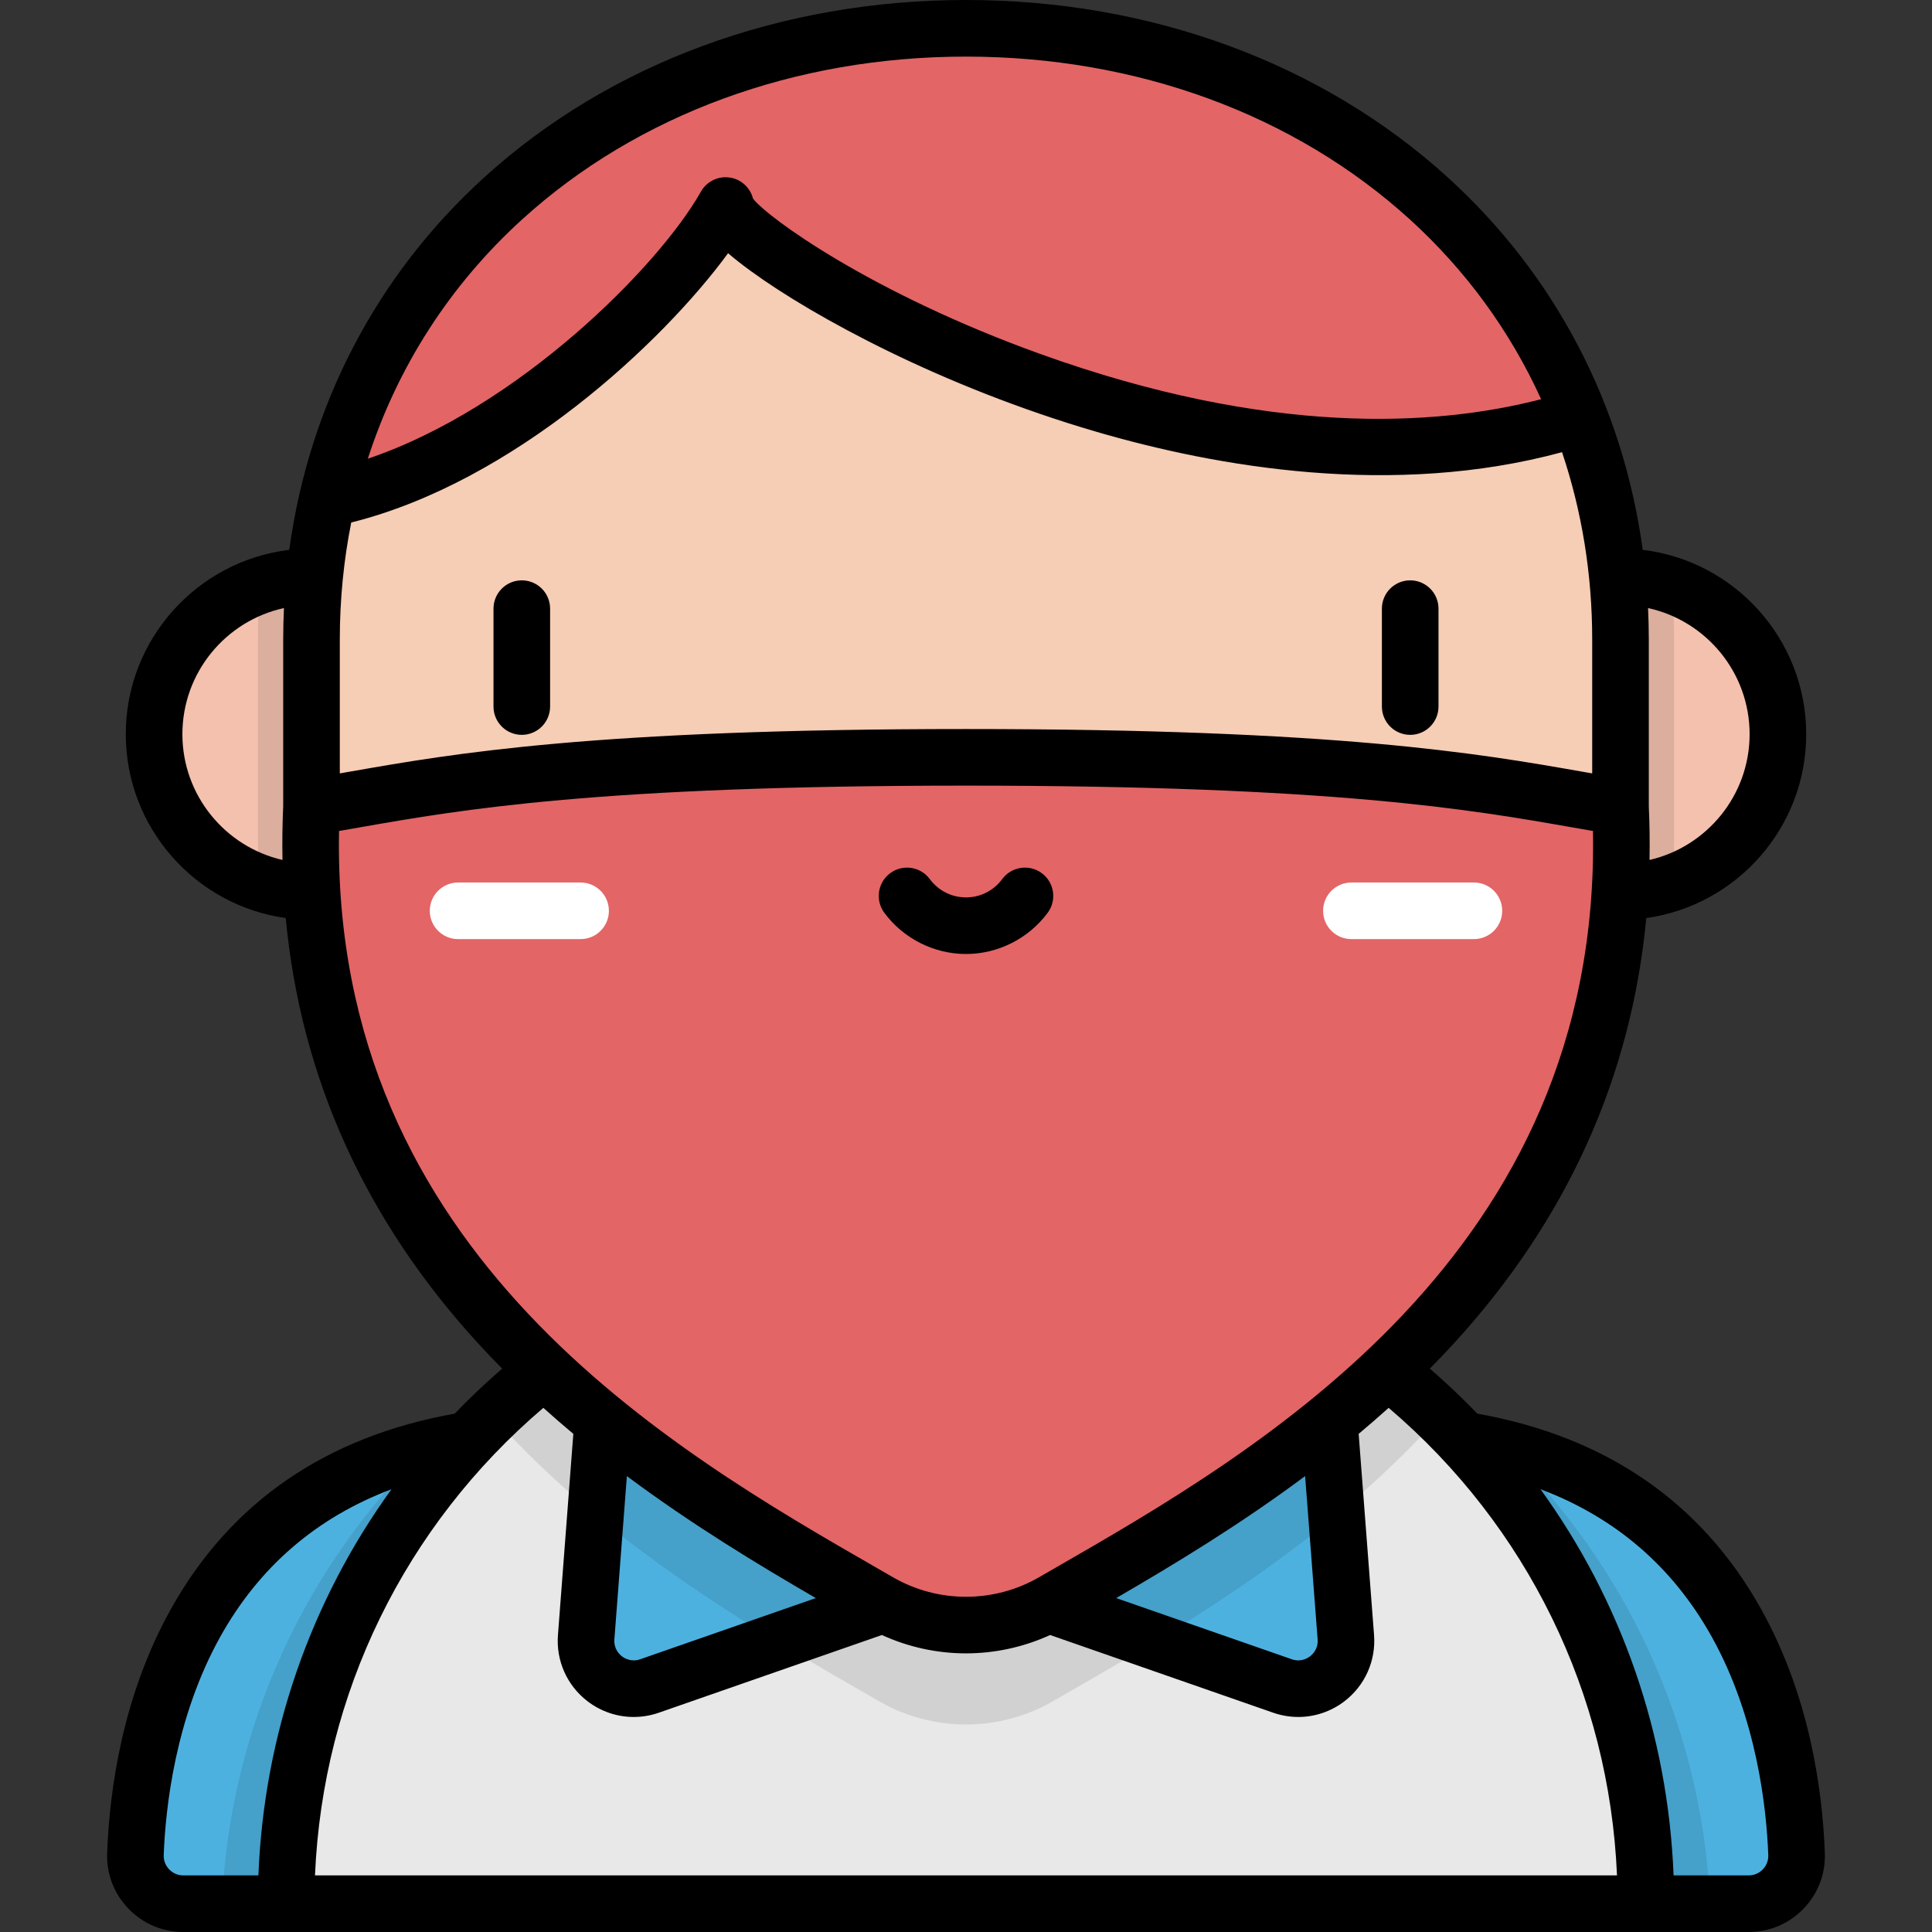 <?xml version="1.0" encoding="iso-8859-1"?>
<!-- Generator: Adobe Illustrator 19.0.0, SVG Export Plug-In . SVG Version: 6.00 Build 0)  -->
<svg xmlns="http://www.w3.org/2000/svg" xmlns:xlink="http://www.w3.org/1999/xlink" version="1.1" id="Layer_1" x="0px" y="0px" viewBox="0 0 511.999 511.999" style="enable-background:new 0 0 511.999 511.999;" xml:space="preserve">
<rect x="0" y="0" width="511.999" height="511.999" fill="#333333" stroke="none"/>
<circle style="fill:#F6CDB5;" cx="82.549" cy="194.56" r="41.715"/>
<circle style="opacity:0.15;fill:#EC8087;enable-background:new    ;" cx="82.549" cy="194.56" r="41.715"/>
<path style="opacity:0.1;enable-background:new    ;" d="M82.55,152.85c-4.764,0-9.336,0.809-13.6,2.28  c-0.388,4.738-0.596,9.526-0.596,14.364v53.662c0,3.614,0.124,7.198,0.341,10.757c4.336,1.527,8.996,2.366,13.855,2.366  c23.038,0,41.714-18.676,41.714-41.715C124.264,171.526,105.588,152.85,82.55,152.85z"/>
<circle style="fill:#F6CDB5;" cx="429.449" cy="194.56" r="41.715"/>
<circle style="opacity:0.15;fill:#EC8087;enable-background:new    ;" cx="429.449" cy="194.56" r="41.715"/>
<path style="opacity:0.1;enable-background:new    ;" d="M429.448,152.85c4.764,0,9.336,0.809,13.6,2.28  c0.388,4.738,0.596,9.526,0.596,14.364v53.662c0,3.614-0.124,7.198-0.342,10.757c-4.336,1.527-8.996,2.366-13.855,2.366  c-23.038,0-41.714-18.676-41.714-41.715C387.734,171.526,406.41,152.85,429.448,152.85z"/>
<path style="fill:#4DB1E0;" d="M124.264,381.59c-76.462,12.225-87.281,80.604-88.372,109.749  c-0.269,7.195,5.506,13.161,12.706,13.161h75.666V381.59z"/>
<path style="opacity:0.1;enable-background:new    ;" d="M112.774,383.98c-31.586,30.917-51.843,73.354-53.967,120.52h65.457V381.59  C120.25,382.231,116.434,383.042,112.774,383.98z"/>
<path style="fill:#4DB1E0;" d="M387.733,381.59c76.462,12.225,87.281,80.604,88.372,109.749c0.269,7.195-5.506,13.161-12.706,13.161  h-75.666V381.59z"/>
<path style="opacity:0.1;enable-background:new    ;" d="M399.224,383.98c31.586,30.917,51.843,73.354,53.967,120.52h-65.457V381.59  C391.748,382.231,395.563,383.042,399.224,383.98z"/>
<path style="fill:#E8E8E8;" d="M436.18,504.5c0-99.511-80.67-180.181-180.181-180.181S75.818,404.989,75.818,504.5H436.18z"/>
<g>
	<path style="fill:#4DB1E0;" d="M255.999,417.585l-83.871,29.217c-8.618,3.002-17.485-3.823-16.789-12.922l5.69-74.393   L255.999,417.585z"/>
	<path style="fill:#4DB1E0;" d="M255.999,417.585l83.872,29.217c8.618,3.002,17.485-3.823,16.789-12.922l-5.69-74.393   L255.999,417.585z"/>
</g>
<path style="opacity:0.1;enable-background:new    ;" d="M255.999,324.319c-48.82,0-93.097,19.425-125.546,50.957  c32.037,35.82,73.418,58.789,102.498,75.558c14.267,8.227,31.829,8.227,46.096,0c29.08-16.769,70.461-39.738,102.498-75.558  C349.095,343.744,304.819,324.319,255.999,324.319z"/>
<path style="fill:#F6CDB5;" d="M255.999,7.5L255.999,7.5C160.205,7.5,82.55,73.701,82.55,169.494v53.662  c0,95.793,77.656,173.449,173.449,173.449l0,0c95.793,0,173.449-77.656,173.449-173.449v-53.662  C429.448,73.701,351.792,7.5,255.999,7.5z"/>
<path style="fill:#E36566;" d="M429.448,213.827c-28.536-4.536-60.286-13.127-173.449-13.127s-144.913,8.591-173.449,13.127  c-5.784,123.932,94.801,178.625,150.402,210.686c14.267,8.227,31.829,8.227,46.096,0  C334.647,392.451,435.232,337.758,429.448,213.827z"/>
<g>
	<path style="fill:#FFFFFF;" d="M390.6,248.874h-32.465c-4.143,0-7.5-3.357-7.5-7.5s3.357-7.5,7.5-7.5H390.6   c4.143,0,7.5,3.357,7.5,7.5S394.742,248.874,390.6,248.874z"/>
	<path style="fill:#FFFFFF;" d="M153.863,248.874h-32.465c-4.143,0-7.5-3.357-7.5-7.5s3.357-7.5,7.5-7.5h32.465   c4.143,0,7.5,3.357,7.5,7.5S158.006,248.874,153.863,248.874z"/>
</g>
<path style="fill:#E36566;" d="M255.999,7.5L255.999,7.5c-82.794,0-152.027,49.457-169.297,124.725  c46.662-9.357,92.599-54.716,105.578-77.757c0,11.312,126.057,88.482,226.389,56.16C394.171,47.639,330.586,7.5,255.999,7.5z"/>
<path d="M466.736,426.471c-15.766-28.313-41.073-45.741-75.236-51.843c-3.986-4.145-8.186-8.123-12.582-11.931  c2.077-2.1,4.127-4.243,6.144-6.438c30.072-32.734,47.229-70.629,51.216-112.964c23.914-3.337,42.385-23.912,42.385-48.73  c0-25.143-18.957-45.93-43.327-48.85c-5.225-38.315-23.098-72.748-51.645-98.69C350.321,16.7,304.974,0,255.999,0  s-94.323,16.7-127.691,47.024c-28.547,25.942-46.42,60.375-51.645,98.69c-24.37,2.92-43.328,23.707-43.328,48.85  c0,24.819,18.471,45.394,42.386,48.73c3.987,42.335,21.144,80.23,51.216,112.964c2.016,2.195,4.067,4.339,6.143,6.438  c-4.396,3.807-8.596,7.786-12.582,11.931c-34.163,6.102-59.471,23.53-75.236,51.843c-12.801,22.987-16.236,47.811-16.864,64.588  c-0.207,5.525,1.793,10.764,5.632,14.748c3.847,3.994,9.021,6.193,14.568,6.193h414.803c5.548,0,10.722-2.199,14.568-6.193  c3.839-3.984,5.839-9.223,5.632-14.748C482.973,474.281,479.537,449.458,466.736,426.471z M463.662,194.564  c0,16.221-11.351,29.833-26.525,33.333c0.089-4.683,0.03-9.415-0.189-14.199v-44.205c0-2.8-0.071-5.583-0.2-8.352  C452.117,164.497,463.662,178.204,463.662,194.564z M75.05,169.494v44.205c-0.218,4.784-0.278,9.516-0.188,14.199  c-15.175-3.499-26.526-17.111-26.526-33.333c0-16.361,11.546-30.069,26.915-33.423C75.121,163.91,75.05,166.694,75.05,169.494z   M138.395,58.125C168.997,30.315,210.763,15,255.999,15C301.234,15,343,30.315,373.602,58.125  c14.941,13.578,26.655,29.737,34.814,47.667c-28.079,7.268-72.114,9.819-132.691-11.971c-44.667-16.065-72.352-36.161-76.173-41.197  c-0.659-2.6-2.683-4.706-5.368-5.411c-3.295-0.863-6.764,0.604-8.437,3.574c-11.152,19.797-48.491,57.369-88.273,70.775  C105.309,97.295,119.19,75.579,138.395,58.125z M90.05,169.494c0-10.614,1.03-20.99,3.03-31.029  c43.075-10.732,82.557-47.717,99.866-71.359c1.678,1.439,3.682,3.014,6.068,4.753c16.698,12.163,50.646,30.597,91.369,42.516  c32.051,9.381,78.824,17.599,123.572,5.456c5.257,15.623,7.994,32.33,7.994,49.664v35.465c-0.956-0.167-1.923-0.336-2.904-0.507  c-27.106-4.75-64.23-11.253-163.046-11.253s-135.939,6.503-163.045,11.252c-0.981,0.172-1.948,0.341-2.904,0.507V169.494z   M89.846,220.218c1.861-0.319,3.754-0.65,5.696-0.991c26.564-4.654,62.944-11.027,160.457-11.027s133.893,6.373,160.457,11.026  c1.942,0.341,3.835,0.672,5.696,0.991c2.013,112.171-88.348,164.143-142.718,195.418l-4.134,2.38  c-11.906,6.865-26.697,6.865-38.604,0l-4.134-2.38C178.193,384.36,87.833,332.389,89.846,220.218z M349.182,434.451  c0.192,2.512-1.334,3.974-1.999,4.485c-0.664,0.512-2.468,1.614-4.845,0.782l-46.537-16.211  c15.276-8.869,32.745-19.415,50.07-32.331L349.182,434.451z M216.197,423.508l-46.538,16.212c-2.375,0.828-4.18-0.271-4.844-0.783  c-0.665-0.512-2.191-1.974-1.999-4.484l3.31-43.275C183.452,404.093,200.921,414.639,216.197,423.508z M48.598,497  c-1.434,0-2.771-0.568-3.766-1.6c-0.984-1.022-1.498-2.365-1.444-3.781c0.464-12.392,3.026-36.386,14.979-57.851  c10.323-18.537,25.54-31.632,45.388-39.115C82.314,424.262,69.946,459.644,68.482,497H48.598z M83.477,497  c2.049-48.108,23.782-92.612,60.516-123.908c2.624,2.362,5.274,4.662,7.946,6.897l-4.079,53.32  c-0.52,6.806,2.399,13.354,7.809,17.516c3.583,2.757,7.898,4.19,12.275,4.19c2.23,0,4.477-0.372,6.65-1.129l59.109-20.59  c7.064,3.224,14.675,4.863,22.296,4.863c7.621,0,15.233-1.639,22.296-4.863l59.108,20.589c2.175,0.758,4.421,1.13,6.651,1.13  c4.378,0,8.693-1.433,12.275-4.19c5.409-4.162,8.328-10.71,7.809-17.517l-4.079-53.319c2.672-2.234,5.322-4.534,7.946-6.897  c36.734,31.297,58.466,75.8,60.516,123.908H83.477z M467.166,495.4c-0.994,1.031-2.331,1.6-3.766,1.6h-19.885  c-1.464-37.356-13.832-72.738-35.272-102.346c19.848,7.483,35.065,20.578,45.388,39.115c11.952,21.465,14.515,45.459,14.978,57.851  C468.664,493.035,468.15,494.378,467.166,495.4z M255.999,252.819c8.48,0,16.573-4.083,21.647-10.924  c2.468-3.326,1.771-8.023-1.556-10.491c-3.326-2.469-8.024-1.771-10.491,1.556c-2.291,3.088-5.79,4.859-9.6,4.859  s-7.309-1.771-9.6-4.859c-2.468-3.327-7.165-4.023-10.491-1.556c-3.327,2.468-4.023,7.165-1.556,10.491  C239.426,248.736,247.519,252.819,255.999,252.819z M373.717,194.744c4.143,0,7.5-3.357,7.5-7.5v-25.948c0-4.143-3.357-7.5-7.5-7.5  s-7.5,3.357-7.5,7.5v25.948C366.217,191.387,369.574,194.744,373.717,194.744z M138.281,194.744c4.143,0,7.5-3.357,7.5-7.5v-25.948  c0-4.143-3.357-7.5-7.5-7.5s-7.5,3.357-7.5,7.5v25.948C130.781,191.387,134.139,194.744,138.281,194.744z"/>
<g>
</g>
<g>
</g>
<g>
</g>
<g>
</g>
<g>
</g>
<g>
</g>
<g>
</g>
<g>
</g>
<g>
</g>
<g>
</g>
<g>
</g>
<g>
</g>
<g>
</g>
<g>
</g>
<g>
</g>
</svg>
